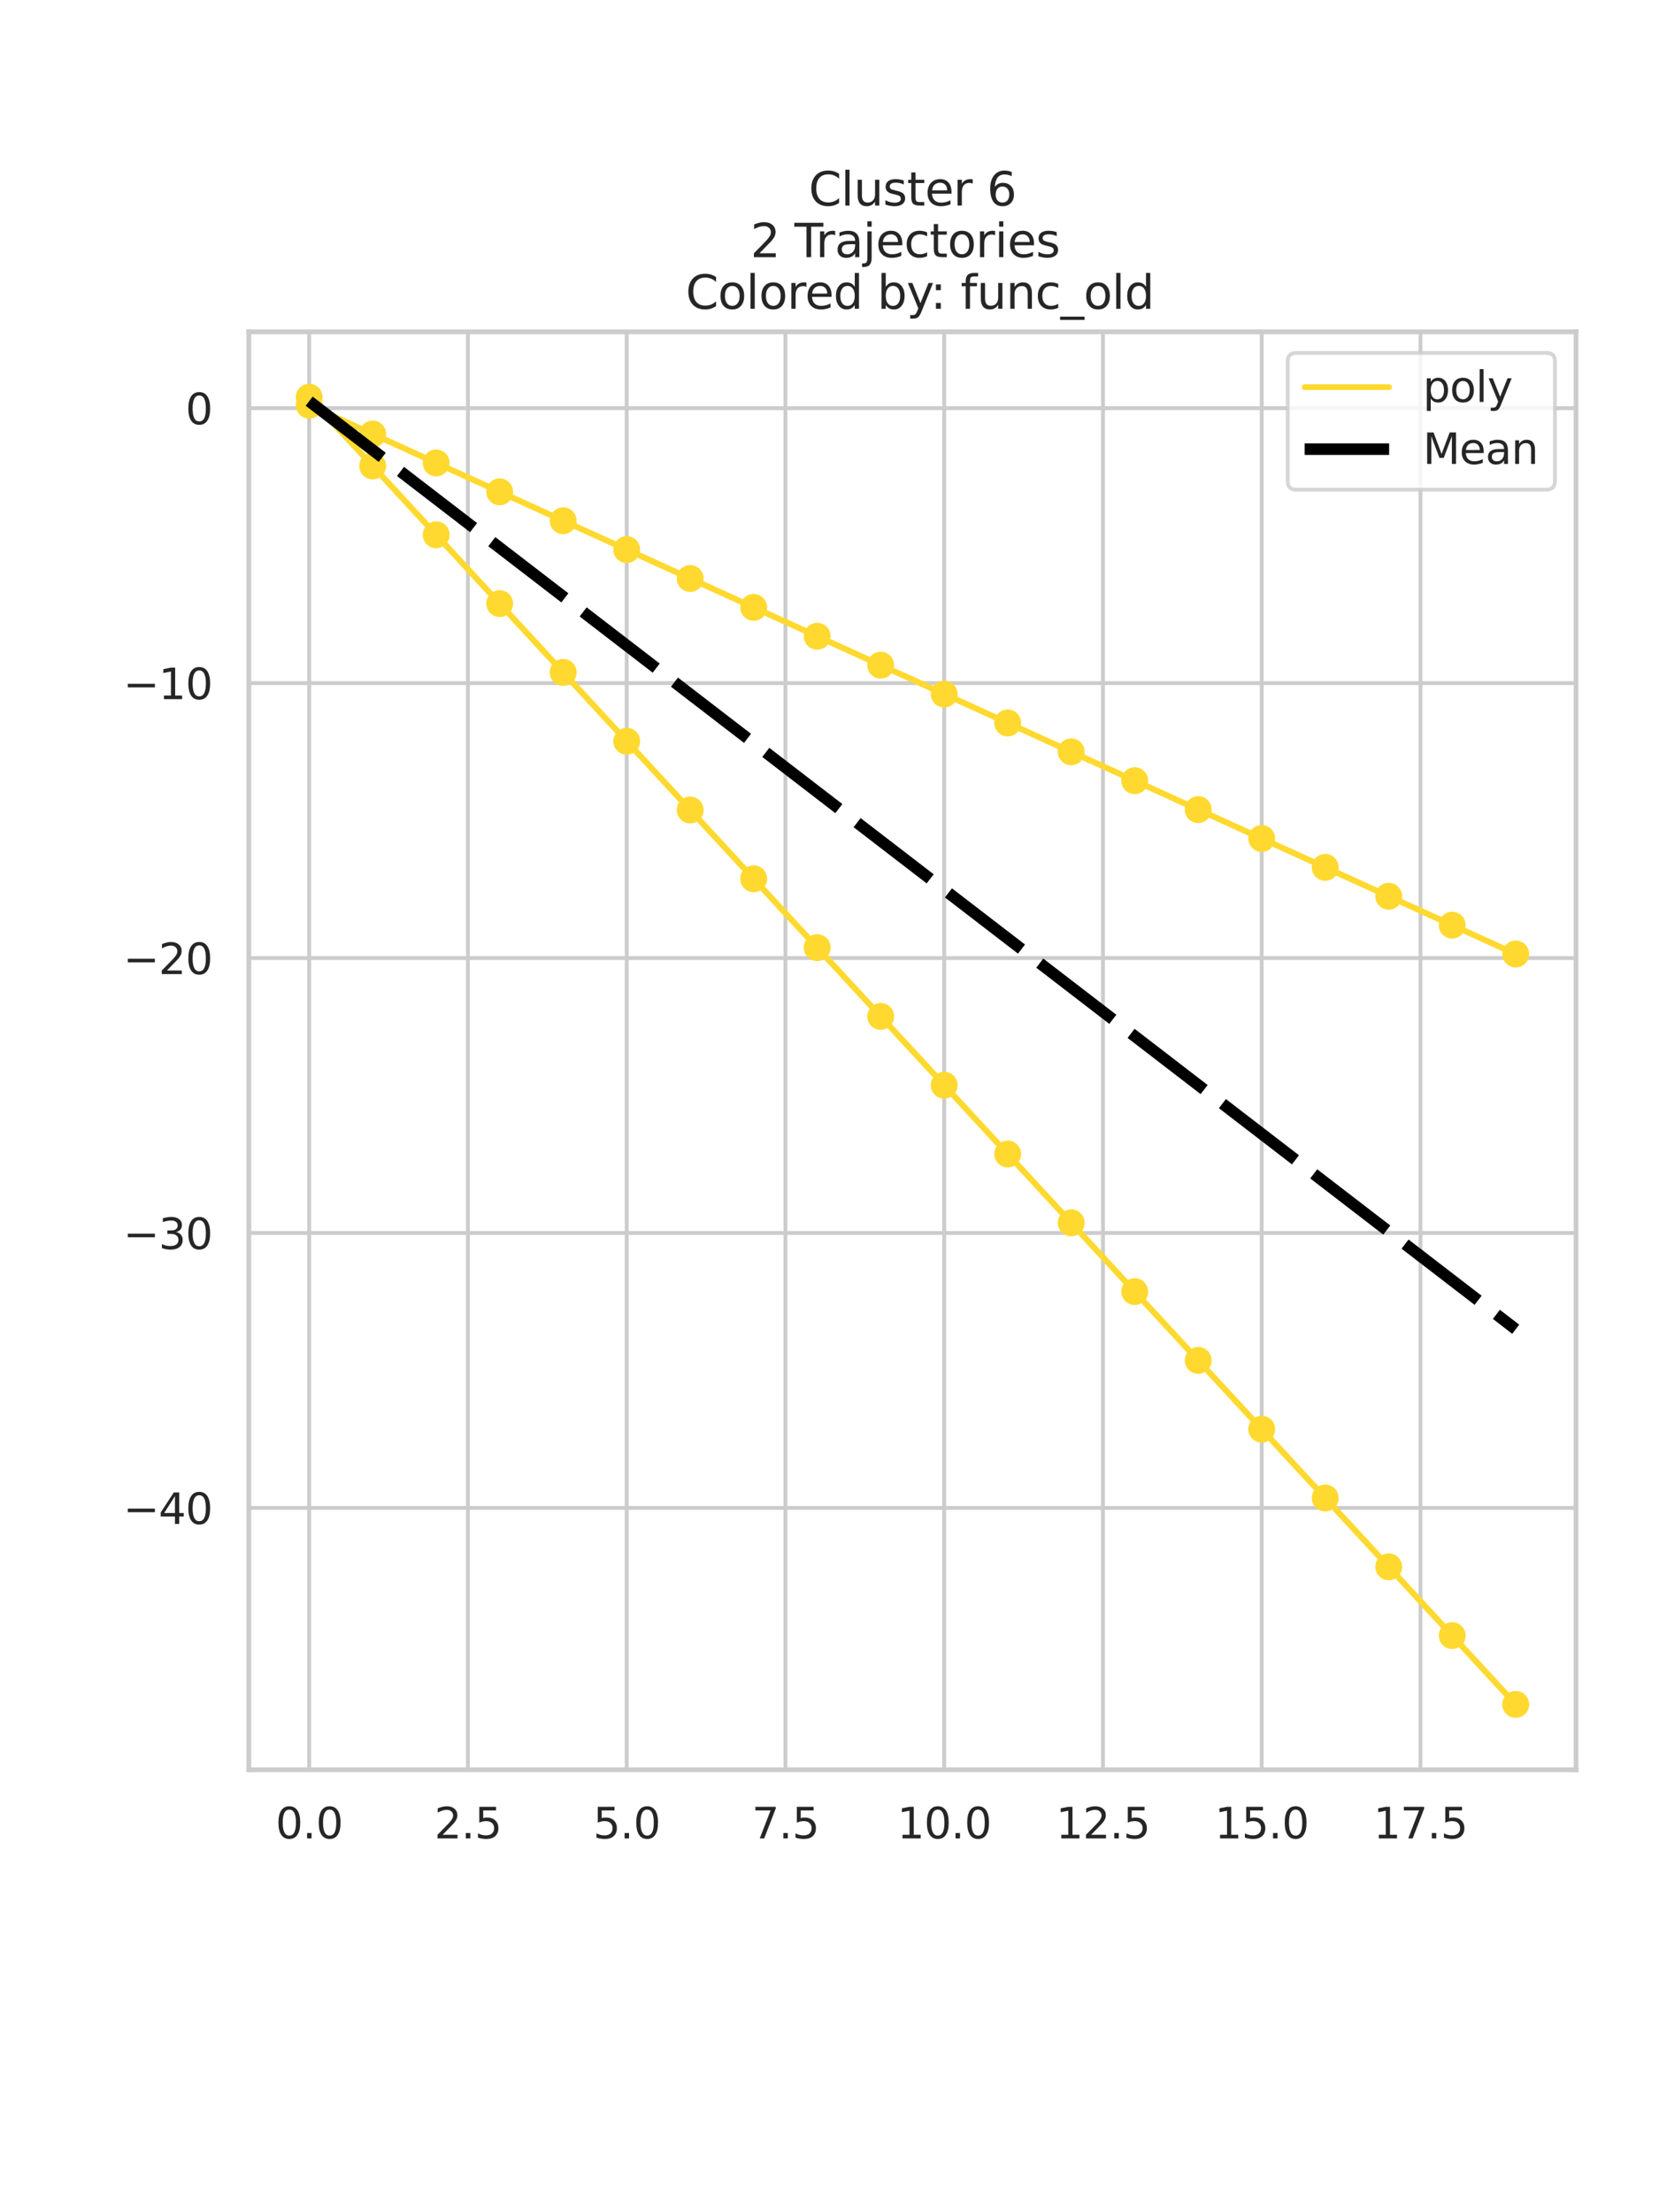 <?xml version="1.0" encoding="utf-8" standalone="no"?>
<!DOCTYPE svg PUBLIC "-//W3C//DTD SVG 1.1//EN"
  "http://www.w3.org/Graphics/SVG/1.1/DTD/svg11.dtd">
<svg xmlns:xlink="http://www.w3.org/1999/xlink" width="432pt" height="576pt" viewBox="0 0 432 576" xmlns="http://www.w3.org/2000/svg" version="1.1">
 <defs>
  <style type="text/css">*{stroke-linejoin: round; stroke-linecap: butt}</style>
 </defs>
 <g id="figure_1">
  <g id="patch_1">
   <path d="M 0 576 
L 432 576 
L 432 0 
L 0 0 
z
" style="fill: #ffffff"/>
  </g>
  <g id="axes_1">
   <g id="patch_2">
    <path d="M 64.8 460.8 
L 410.4 460.8 
L 410.4 86.4 
L 64.8 86.4 
z
" style="fill: #ffffff"/>
   </g>
   <g id="matplotlib.axis_1">
    <g id="xtick_1">
     <g id="line2d_1">
      <path d="M 80.509 460.8 
L 80.509 86.4 
" clip-path="url(#p2717be9bfa)" style="fill: none; stroke: #cccccc; stroke-linecap: round"/>
     </g>
     <g id="text_1">
      <!-- 0.0 -->
      <g style="fill: #262626" transform="translate(71.762 478.658) scale(0.11 -0.11)">
       <defs>
        <path id="DejaVuSans-30" d="M 2034 4250 
Q 1547 4250 1301 3770 
Q 1056 3291 1056 2328 
Q 1056 1369 1301 889 
Q 1547 409 2034 409 
Q 2525 409 2770 889 
Q 3016 1369 3016 2328 
Q 3016 3291 2770 3770 
Q 2525 4250 2034 4250 
z
M 2034 4750 
Q 2819 4750 3233 4129 
Q 3647 3509 3647 2328 
Q 3647 1150 3233 529 
Q 2819 -91 2034 -91 
Q 1250 -91 836 529 
Q 422 1150 422 2328 
Q 422 3509 836 4129 
Q 1250 4750 2034 4750 
z
" transform="scale(0.016)"/>
        <path id="DejaVuSans-2e" d="M 684 794 
L 1344 794 
L 1344 0 
L 684 0 
L 684 794 
z
" transform="scale(0.016)"/>
       </defs>
       <use xlink:href="#DejaVuSans-30"/>
       <use xlink:href="#DejaVuSans-2e" transform="translate(63.623 0)"/>
       <use xlink:href="#DejaVuSans-30" transform="translate(95.41 0)"/>
      </g>
     </g>
    </g>
    <g id="xtick_2">
     <g id="line2d_2">
      <path d="M 121.849 460.8 
L 121.849 86.4 
" clip-path="url(#p2717be9bfa)" style="fill: none; stroke: #cccccc; stroke-linecap: round"/>
     </g>
     <g id="text_2">
      <!-- 2.5 -->
      <g style="fill: #262626" transform="translate(113.102 478.658) scale(0.11 -0.11)">
       <defs>
        <path id="DejaVuSans-32" d="M 1228 531 
L 3431 531 
L 3431 0 
L 469 0 
L 469 531 
Q 828 903 1448 1529 
Q 2069 2156 2228 2338 
Q 2531 2678 2651 2914 
Q 2772 3150 2772 3378 
Q 2772 3750 2511 3984 
Q 2250 4219 1831 4219 
Q 1534 4219 1204 4116 
Q 875 4013 500 3803 
L 500 4441 
Q 881 4594 1212 4672 
Q 1544 4750 1819 4750 
Q 2544 4750 2975 4387 
Q 3406 4025 3406 3419 
Q 3406 3131 3298 2873 
Q 3191 2616 2906 2266 
Q 2828 2175 2409 1742 
Q 1991 1309 1228 531 
z
" transform="scale(0.016)"/>
        <path id="DejaVuSans-35" d="M 691 4666 
L 3169 4666 
L 3169 4134 
L 1269 4134 
L 1269 2991 
Q 1406 3038 1543 3061 
Q 1681 3084 1819 3084 
Q 2600 3084 3056 2656 
Q 3513 2228 3513 1497 
Q 3513 744 3044 326 
Q 2575 -91 1722 -91 
Q 1428 -91 1123 -41 
Q 819 9 494 109 
L 494 744 
Q 775 591 1075 516 
Q 1375 441 1709 441 
Q 2250 441 2565 725 
Q 2881 1009 2881 1497 
Q 2881 1984 2565 2268 
Q 2250 2553 1709 2553 
Q 1456 2553 1204 2497 
Q 953 2441 691 2322 
L 691 4666 
z
" transform="scale(0.016)"/>
       </defs>
       <use xlink:href="#DejaVuSans-32"/>
       <use xlink:href="#DejaVuSans-2e" transform="translate(63.623 0)"/>
       <use xlink:href="#DejaVuSans-35" transform="translate(95.41 0)"/>
      </g>
     </g>
    </g>
    <g id="xtick_3">
     <g id="line2d_3">
      <path d="M 163.189 460.8 
L 163.189 86.4 
" clip-path="url(#p2717be9bfa)" style="fill: none; stroke: #cccccc; stroke-linecap: round"/>
     </g>
     <g id="text_3">
      <!-- 5.0 -->
      <g style="fill: #262626" transform="translate(154.442 478.658) scale(0.11 -0.11)">
       <use xlink:href="#DejaVuSans-35"/>
       <use xlink:href="#DejaVuSans-2e" transform="translate(63.623 0)"/>
       <use xlink:href="#DejaVuSans-30" transform="translate(95.41 0)"/>
      </g>
     </g>
    </g>
    <g id="xtick_4">
     <g id="line2d_4">
      <path d="M 204.528 460.8 
L 204.528 86.4 
" clip-path="url(#p2717be9bfa)" style="fill: none; stroke: #cccccc; stroke-linecap: round"/>
     </g>
     <g id="text_4">
      <!-- 7.5 -->
      <g style="fill: #262626" transform="translate(195.782 478.658) scale(0.11 -0.11)">
       <defs>
        <path id="DejaVuSans-37" d="M 525 4666 
L 3525 4666 
L 3525 4397 
L 1831 0 
L 1172 0 
L 2766 4134 
L 525 4134 
L 525 4666 
z
" transform="scale(0.016)"/>
       </defs>
       <use xlink:href="#DejaVuSans-37"/>
       <use xlink:href="#DejaVuSans-2e" transform="translate(63.623 0)"/>
       <use xlink:href="#DejaVuSans-35" transform="translate(95.41 0)"/>
      </g>
     </g>
    </g>
    <g id="xtick_5">
     <g id="line2d_5">
      <path d="M 245.868 460.8 
L 245.868 86.4 
" clip-path="url(#p2717be9bfa)" style="fill: none; stroke: #cccccc; stroke-linecap: round"/>
     </g>
     <g id="text_5">
      <!-- 10.0 -->
      <g style="fill: #262626" transform="translate(233.622 478.658) scale(0.11 -0.11)">
       <defs>
        <path id="DejaVuSans-31" d="M 794 531 
L 1825 531 
L 1825 4091 
L 703 3866 
L 703 4441 
L 1819 4666 
L 2450 4666 
L 2450 531 
L 3481 531 
L 3481 0 
L 794 0 
L 794 531 
z
" transform="scale(0.016)"/>
       </defs>
       <use xlink:href="#DejaVuSans-31"/>
       <use xlink:href="#DejaVuSans-30" transform="translate(63.623 0)"/>
       <use xlink:href="#DejaVuSans-2e" transform="translate(127.246 0)"/>
       <use xlink:href="#DejaVuSans-30" transform="translate(159.033 0)"/>
      </g>
     </g>
    </g>
    <g id="xtick_6">
     <g id="line2d_6">
      <path d="M 287.208 460.8 
L 287.208 86.4 
" clip-path="url(#p2717be9bfa)" style="fill: none; stroke: #cccccc; stroke-linecap: round"/>
     </g>
     <g id="text_6">
      <!-- 12.5 -->
      <g style="fill: #262626" transform="translate(274.962 478.658) scale(0.11 -0.11)">
       <use xlink:href="#DejaVuSans-31"/>
       <use xlink:href="#DejaVuSans-32" transform="translate(63.623 0)"/>
       <use xlink:href="#DejaVuSans-2e" transform="translate(127.246 0)"/>
       <use xlink:href="#DejaVuSans-35" transform="translate(159.033 0)"/>
      </g>
     </g>
    </g>
    <g id="xtick_7">
     <g id="line2d_7">
      <path d="M 328.547 460.8 
L 328.547 86.4 
" clip-path="url(#p2717be9bfa)" style="fill: none; stroke: #cccccc; stroke-linecap: round"/>
     </g>
     <g id="text_7">
      <!-- 15.0 -->
      <g style="fill: #262626" transform="translate(316.301 478.658) scale(0.11 -0.11)">
       <use xlink:href="#DejaVuSans-31"/>
       <use xlink:href="#DejaVuSans-35" transform="translate(63.623 0)"/>
       <use xlink:href="#DejaVuSans-2e" transform="translate(127.246 0)"/>
       <use xlink:href="#DejaVuSans-30" transform="translate(159.033 0)"/>
      </g>
     </g>
    </g>
    <g id="xtick_8">
     <g id="line2d_8">
      <path d="M 369.887 460.8 
L 369.887 86.4 
" clip-path="url(#p2717be9bfa)" style="fill: none; stroke: #cccccc; stroke-linecap: round"/>
     </g>
     <g id="text_8">
      <!-- 17.5 -->
      <g style="fill: #262626" transform="translate(357.641 478.658) scale(0.11 -0.11)">
       <use xlink:href="#DejaVuSans-31"/>
       <use xlink:href="#DejaVuSans-37" transform="translate(63.623 0)"/>
       <use xlink:href="#DejaVuSans-2e" transform="translate(127.246 0)"/>
       <use xlink:href="#DejaVuSans-35" transform="translate(159.033 0)"/>
      </g>
     </g>
    </g>
   </g>
   <g id="matplotlib.axis_2">
    <g id="ytick_1">
     <g id="line2d_9">
      <path d="M 64.8 392.621 
L 410.4 392.621 
" clip-path="url(#p2717be9bfa)" style="fill: none; stroke: #cccccc; stroke-linecap: round"/>
     </g>
     <g id="text_9">
      <!-- −40 -->
      <g style="fill: #262626" transform="translate(32.085 396.8) scale(0.11 -0.11)">
       <defs>
        <path id="DejaVuSans-2212" d="M 678 2272 
L 4684 2272 
L 4684 1741 
L 678 1741 
L 678 2272 
z
" transform="scale(0.016)"/>
        <path id="DejaVuSans-34" d="M 2419 4116 
L 825 1625 
L 2419 1625 
L 2419 4116 
z
M 2253 4666 
L 3047 4666 
L 3047 1625 
L 3713 1625 
L 3713 1100 
L 3047 1100 
L 3047 0 
L 2419 0 
L 2419 1100 
L 313 1100 
L 313 1709 
L 2253 4666 
z
" transform="scale(0.016)"/>
       </defs>
       <use xlink:href="#DejaVuSans-2212"/>
       <use xlink:href="#DejaVuSans-34" transform="translate(83.789 0)"/>
       <use xlink:href="#DejaVuSans-30" transform="translate(147.412 0)"/>
      </g>
     </g>
    </g>
    <g id="ytick_2">
     <g id="line2d_10">
      <path d="M 64.8 321.034 
L 410.4 321.034 
" clip-path="url(#p2717be9bfa)" style="fill: none; stroke: #cccccc; stroke-linecap: round"/>
     </g>
     <g id="text_10">
      <!-- −30 -->
      <g style="fill: #262626" transform="translate(32.085 325.213) scale(0.11 -0.11)">
       <defs>
        <path id="DejaVuSans-33" d="M 2597 2516 
Q 3050 2419 3304 2112 
Q 3559 1806 3559 1356 
Q 3559 666 3084 287 
Q 2609 -91 1734 -91 
Q 1441 -91 1130 -33 
Q 819 25 488 141 
L 488 750 
Q 750 597 1062 519 
Q 1375 441 1716 441 
Q 2309 441 2620 675 
Q 2931 909 2931 1356 
Q 2931 1769 2642 2001 
Q 2353 2234 1838 2234 
L 1294 2234 
L 1294 2753 
L 1863 2753 
Q 2328 2753 2575 2939 
Q 2822 3125 2822 3475 
Q 2822 3834 2567 4026 
Q 2313 4219 1838 4219 
Q 1578 4219 1281 4162 
Q 984 4106 628 3988 
L 628 4550 
Q 988 4650 1302 4700 
Q 1616 4750 1894 4750 
Q 2613 4750 3031 4423 
Q 3450 4097 3450 3541 
Q 3450 3153 3228 2886 
Q 3006 2619 2597 2516 
z
" transform="scale(0.016)"/>
       </defs>
       <use xlink:href="#DejaVuSans-2212"/>
       <use xlink:href="#DejaVuSans-33" transform="translate(83.789 0)"/>
       <use xlink:href="#DejaVuSans-30" transform="translate(147.412 0)"/>
      </g>
     </g>
    </g>
    <g id="ytick_3">
     <g id="line2d_11">
      <path d="M 64.8 249.448 
L 410.4 249.448 
" clip-path="url(#p2717be9bfa)" style="fill: none; stroke: #cccccc; stroke-linecap: round"/>
     </g>
     <g id="text_11">
      <!-- −20 -->
      <g style="fill: #262626" transform="translate(32.085 253.627) scale(0.11 -0.11)">
       <use xlink:href="#DejaVuSans-2212"/>
       <use xlink:href="#DejaVuSans-32" transform="translate(83.789 0)"/>
       <use xlink:href="#DejaVuSans-30" transform="translate(147.412 0)"/>
      </g>
     </g>
    </g>
    <g id="ytick_4">
     <g id="line2d_12">
      <path d="M 64.8 177.861 
L 410.4 177.861 
" clip-path="url(#p2717be9bfa)" style="fill: none; stroke: #cccccc; stroke-linecap: round"/>
     </g>
     <g id="text_12">
      <!-- −10 -->
      <g style="fill: #262626" transform="translate(32.085 182.04) scale(0.11 -0.11)">
       <use xlink:href="#DejaVuSans-2212"/>
       <use xlink:href="#DejaVuSans-31" transform="translate(83.789 0)"/>
       <use xlink:href="#DejaVuSans-30" transform="translate(147.412 0)"/>
      </g>
     </g>
    </g>
    <g id="ytick_5">
     <g id="line2d_13">
      <path d="M 64.8 106.275 
L 410.4 106.275 
" clip-path="url(#p2717be9bfa)" style="fill: none; stroke: #cccccc; stroke-linecap: round"/>
     </g>
     <g id="text_13">
      <!-- 0 -->
      <g style="fill: #262626" transform="translate(48.301 110.454) scale(0.11 -0.11)">
       <use xlink:href="#DejaVuSans-30"/>
      </g>
     </g>
    </g>
   </g>
   <g id="line2d_14">
    <path d="M 80.509 103.418 
L 97.045 121.332 
L 113.581 139.246 
L 130.117 157.16 
L 146.653 175.074 
L 163.189 192.988 
L 179.724 210.901 
L 196.26 228.815 
L 212.796 246.729 
L 229.332 264.643 
L 245.868 282.557 
L 262.404 300.471 
L 278.94 318.385 
L 295.476 336.299 
L 312.011 354.212 
L 328.547 372.126 
L 345.083 390.04 
L 361.619 407.954 
L 378.155 425.868 
L 394.691 443.782 
" clip-path="url(#p2717be9bfa)" style="fill: none; stroke: #ffd92f; stroke-width: 1.5; stroke-linecap: round"/>
   </g>
   <g id="line2d_15">
    <path d="M 80.509 103.418 
L 97.045 121.332 
L 113.581 139.246 
L 130.117 157.16 
L 146.653 175.074 
L 163.189 192.988 
L 179.724 210.901 
L 196.26 228.815 
L 212.796 246.729 
L 229.332 264.643 
L 245.868 282.557 
L 262.404 300.471 
L 278.94 318.385 
L 295.476 336.299 
L 312.011 354.212 
L 328.547 372.126 
L 345.083 390.04 
L 361.619 407.954 
L 378.155 425.868 
L 394.691 443.782 
" clip-path="url(#p2717be9bfa)" style="fill: none; stroke: #ffd92f; stroke-width: 1.5; stroke-linecap: round"/>
    <defs>
     <path id="mf08e66d573" d="M 0 3 
C 0.796 3 1.559 2.684 2.121 2.121 
C 2.684 1.559 3 0.796 3 0 
C 3 -0.796 2.684 -1.559 2.121 -2.121 
C 1.559 -2.684 0.796 -3 0 -3 
C -0.796 -3 -1.559 -2.684 -2.121 -2.121 
C -2.684 -1.559 -3 -0.796 -3 0 
C -3 0.796 -2.684 1.559 -2.121 2.121 
C -1.559 2.684 -0.796 3 0 3 
z
" style="stroke: #ffd92f"/>
    </defs>
    <g clip-path="url(#p2717be9bfa)">
     <use xlink:href="#mf08e66d573" x="80.509" y="103.418" style="fill: #ffd92f; stroke: #ffd92f"/>
     <use xlink:href="#mf08e66d573" x="97.045" y="121.332" style="fill: #ffd92f; stroke: #ffd92f"/>
     <use xlink:href="#mf08e66d573" x="113.581" y="139.246" style="fill: #ffd92f; stroke: #ffd92f"/>
     <use xlink:href="#mf08e66d573" x="130.117" y="157.16" style="fill: #ffd92f; stroke: #ffd92f"/>
     <use xlink:href="#mf08e66d573" x="146.653" y="175.074" style="fill: #ffd92f; stroke: #ffd92f"/>
     <use xlink:href="#mf08e66d573" x="163.189" y="192.988" style="fill: #ffd92f; stroke: #ffd92f"/>
     <use xlink:href="#mf08e66d573" x="179.724" y="210.901" style="fill: #ffd92f; stroke: #ffd92f"/>
     <use xlink:href="#mf08e66d573" x="196.26" y="228.815" style="fill: #ffd92f; stroke: #ffd92f"/>
     <use xlink:href="#mf08e66d573" x="212.796" y="246.729" style="fill: #ffd92f; stroke: #ffd92f"/>
     <use xlink:href="#mf08e66d573" x="229.332" y="264.643" style="fill: #ffd92f; stroke: #ffd92f"/>
     <use xlink:href="#mf08e66d573" x="245.868" y="282.557" style="fill: #ffd92f; stroke: #ffd92f"/>
     <use xlink:href="#mf08e66d573" x="262.404" y="300.471" style="fill: #ffd92f; stroke: #ffd92f"/>
     <use xlink:href="#mf08e66d573" x="278.94" y="318.385" style="fill: #ffd92f; stroke: #ffd92f"/>
     <use xlink:href="#mf08e66d573" x="295.476" y="336.299" style="fill: #ffd92f; stroke: #ffd92f"/>
     <use xlink:href="#mf08e66d573" x="312.011" y="354.212" style="fill: #ffd92f; stroke: #ffd92f"/>
     <use xlink:href="#mf08e66d573" x="328.547" y="372.126" style="fill: #ffd92f; stroke: #ffd92f"/>
     <use xlink:href="#mf08e66d573" x="345.083" y="390.04" style="fill: #ffd92f; stroke: #ffd92f"/>
     <use xlink:href="#mf08e66d573" x="361.619" y="407.954" style="fill: #ffd92f; stroke: #ffd92f"/>
     <use xlink:href="#mf08e66d573" x="378.155" y="425.868" style="fill: #ffd92f; stroke: #ffd92f"/>
     <use xlink:href="#mf08e66d573" x="394.691" y="443.782" style="fill: #ffd92f; stroke: #ffd92f"/>
    </g>
   </g>
   <g id="line2d_16">
    <path d="M 80.509 105.496 
L 97.045 113.017 
L 113.581 120.539 
L 130.117 128.061 
L 146.653 135.582 
L 163.189 143.104 
L 179.724 150.625 
L 196.26 158.147 
L 212.796 165.668 
L 229.332 173.19 
L 245.868 180.711 
L 262.404 188.233 
L 278.94 195.754 
L 295.476 203.276 
L 312.011 210.798 
L 328.547 218.319 
L 345.083 225.841 
L 361.619 233.362 
L 378.155 240.884 
L 394.691 248.405 
" clip-path="url(#p2717be9bfa)" style="fill: none; stroke: #ffd92f; stroke-width: 1.5; stroke-linecap: round"/>
   </g>
   <g id="line2d_17">
    <path d="M 80.509 105.496 
L 97.045 113.017 
L 113.581 120.539 
L 130.117 128.061 
L 146.653 135.582 
L 163.189 143.104 
L 179.724 150.625 
L 196.26 158.147 
L 212.796 165.668 
L 229.332 173.19 
L 245.868 180.711 
L 262.404 188.233 
L 278.94 195.754 
L 295.476 203.276 
L 312.011 210.798 
L 328.547 218.319 
L 345.083 225.841 
L 361.619 233.362 
L 378.155 240.884 
L 394.691 248.405 
" clip-path="url(#p2717be9bfa)" style="fill: none; stroke: #ffd92f; stroke-width: 1.5; stroke-linecap: round"/>
    <g clip-path="url(#p2717be9bfa)">
     <use xlink:href="#mf08e66d573" x="80.509" y="105.496" style="fill: #ffd92f; stroke: #ffd92f"/>
     <use xlink:href="#mf08e66d573" x="97.045" y="113.017" style="fill: #ffd92f; stroke: #ffd92f"/>
     <use xlink:href="#mf08e66d573" x="113.581" y="120.539" style="fill: #ffd92f; stroke: #ffd92f"/>
     <use xlink:href="#mf08e66d573" x="130.117" y="128.061" style="fill: #ffd92f; stroke: #ffd92f"/>
     <use xlink:href="#mf08e66d573" x="146.653" y="135.582" style="fill: #ffd92f; stroke: #ffd92f"/>
     <use xlink:href="#mf08e66d573" x="163.189" y="143.104" style="fill: #ffd92f; stroke: #ffd92f"/>
     <use xlink:href="#mf08e66d573" x="179.724" y="150.625" style="fill: #ffd92f; stroke: #ffd92f"/>
     <use xlink:href="#mf08e66d573" x="196.26" y="158.147" style="fill: #ffd92f; stroke: #ffd92f"/>
     <use xlink:href="#mf08e66d573" x="212.796" y="165.668" style="fill: #ffd92f; stroke: #ffd92f"/>
     <use xlink:href="#mf08e66d573" x="229.332" y="173.19" style="fill: #ffd92f; stroke: #ffd92f"/>
     <use xlink:href="#mf08e66d573" x="245.868" y="180.711" style="fill: #ffd92f; stroke: #ffd92f"/>
     <use xlink:href="#mf08e66d573" x="262.404" y="188.233" style="fill: #ffd92f; stroke: #ffd92f"/>
     <use xlink:href="#mf08e66d573" x="278.94" y="195.754" style="fill: #ffd92f; stroke: #ffd92f"/>
     <use xlink:href="#mf08e66d573" x="295.476" y="203.276" style="fill: #ffd92f; stroke: #ffd92f"/>
     <use xlink:href="#mf08e66d573" x="312.011" y="210.798" style="fill: #ffd92f; stroke: #ffd92f"/>
     <use xlink:href="#mf08e66d573" x="328.547" y="218.319" style="fill: #ffd92f; stroke: #ffd92f"/>
     <use xlink:href="#mf08e66d573" x="345.083" y="225.841" style="fill: #ffd92f; stroke: #ffd92f"/>
     <use xlink:href="#mf08e66d573" x="361.619" y="233.362" style="fill: #ffd92f; stroke: #ffd92f"/>
     <use xlink:href="#mf08e66d573" x="378.155" y="240.884" style="fill: #ffd92f; stroke: #ffd92f"/>
     <use xlink:href="#mf08e66d573" x="394.691" y="248.405" style="fill: #ffd92f; stroke: #ffd92f"/>
    </g>
   </g>
   <g id="line2d_18">
    <path d="M 80.509 104.457 
L 97.045 117.175 
L 113.581 129.892 
L 130.117 142.61 
L 146.653 155.328 
L 163.189 168.046 
L 179.724 180.763 
L 196.26 193.481 
L 212.796 206.199 
L 229.332 218.916 
L 245.868 231.634 
L 262.404 244.352 
L 278.94 257.07 
L 295.476 269.787 
L 312.011 282.505 
L 328.547 295.223 
L 345.083 307.94 
L 361.619 320.658 
L 378.155 333.376 
L 394.691 346.094 
" clip-path="url(#p2717be9bfa)" style="fill: none; stroke-dasharray: 24,6; stroke-dashoffset: 0; stroke: #000000; stroke-width: 3"/>
   </g>
   <g id="patch_3">
    <path d="M 64.8 460.8 
L 64.8 86.4 
" style="fill: none; stroke: #cccccc; stroke-width: 1.25; stroke-linejoin: miter; stroke-linecap: square"/>
   </g>
   <g id="patch_4">
    <path d="M 410.4 460.8 
L 410.4 86.4 
" style="fill: none; stroke: #cccccc; stroke-width: 1.25; stroke-linejoin: miter; stroke-linecap: square"/>
   </g>
   <g id="patch_5">
    <path d="M 64.8 460.8 
L 410.4 460.8 
" style="fill: none; stroke: #cccccc; stroke-width: 1.25; stroke-linejoin: miter; stroke-linecap: square"/>
   </g>
   <g id="patch_6">
    <path d="M 64.8 86.4 
L 410.4 86.4 
" style="fill: none; stroke: #cccccc; stroke-width: 1.25; stroke-linejoin: miter; stroke-linecap: square"/>
   </g>
   <g id="text_14">
    <!-- Cluster 6 -->
    <g style="fill: #262626" transform="translate(210.58 53.525) scale(0.12 -0.12)">
     <defs>
      <path id="DejaVuSans-43" d="M 4122 4306 
L 4122 3641 
Q 3803 3938 3442 4084 
Q 3081 4231 2675 4231 
Q 1875 4231 1450 3742 
Q 1025 3253 1025 2328 
Q 1025 1406 1450 917 
Q 1875 428 2675 428 
Q 3081 428 3442 575 
Q 3803 722 4122 1019 
L 4122 359 
Q 3791 134 3420 21 
Q 3050 -91 2638 -91 
Q 1578 -91 968 557 
Q 359 1206 359 2328 
Q 359 3453 968 4101 
Q 1578 4750 2638 4750 
Q 3056 4750 3426 4639 
Q 3797 4528 4122 4306 
z
" transform="scale(0.016)"/>
      <path id="DejaVuSans-6c" d="M 603 4863 
L 1178 4863 
L 1178 0 
L 603 0 
L 603 4863 
z
" transform="scale(0.016)"/>
      <path id="DejaVuSans-75" d="M 544 1381 
L 544 3500 
L 1119 3500 
L 1119 1403 
Q 1119 906 1312 657 
Q 1506 409 1894 409 
Q 2359 409 2629 706 
Q 2900 1003 2900 1516 
L 2900 3500 
L 3475 3500 
L 3475 0 
L 2900 0 
L 2900 538 
Q 2691 219 2414 64 
Q 2138 -91 1772 -91 
Q 1169 -91 856 284 
Q 544 659 544 1381 
z
M 1991 3584 
L 1991 3584 
z
" transform="scale(0.016)"/>
      <path id="DejaVuSans-73" d="M 2834 3397 
L 2834 2853 
Q 2591 2978 2328 3040 
Q 2066 3103 1784 3103 
Q 1356 3103 1142 2972 
Q 928 2841 928 2578 
Q 928 2378 1081 2264 
Q 1234 2150 1697 2047 
L 1894 2003 
Q 2506 1872 2764 1633 
Q 3022 1394 3022 966 
Q 3022 478 2636 193 
Q 2250 -91 1575 -91 
Q 1294 -91 989 -36 
Q 684 19 347 128 
L 347 722 
Q 666 556 975 473 
Q 1284 391 1588 391 
Q 1994 391 2212 530 
Q 2431 669 2431 922 
Q 2431 1156 2273 1281 
Q 2116 1406 1581 1522 
L 1381 1569 
Q 847 1681 609 1914 
Q 372 2147 372 2553 
Q 372 3047 722 3315 
Q 1072 3584 1716 3584 
Q 2034 3584 2315 3537 
Q 2597 3491 2834 3397 
z
" transform="scale(0.016)"/>
      <path id="DejaVuSans-74" d="M 1172 4494 
L 1172 3500 
L 2356 3500 
L 2356 3053 
L 1172 3053 
L 1172 1153 
Q 1172 725 1289 603 
Q 1406 481 1766 481 
L 2356 481 
L 2356 0 
L 1766 0 
Q 1100 0 847 248 
Q 594 497 594 1153 
L 594 3053 
L 172 3053 
L 172 3500 
L 594 3500 
L 594 4494 
L 1172 4494 
z
" transform="scale(0.016)"/>
      <path id="DejaVuSans-65" d="M 3597 1894 
L 3597 1613 
L 953 1613 
Q 991 1019 1311 708 
Q 1631 397 2203 397 
Q 2534 397 2845 478 
Q 3156 559 3463 722 
L 3463 178 
Q 3153 47 2828 -22 
Q 2503 -91 2169 -91 
Q 1331 -91 842 396 
Q 353 884 353 1716 
Q 353 2575 817 3079 
Q 1281 3584 2069 3584 
Q 2775 3584 3186 3129 
Q 3597 2675 3597 1894 
z
M 3022 2063 
Q 3016 2534 2758 2815 
Q 2500 3097 2075 3097 
Q 1594 3097 1305 2825 
Q 1016 2553 972 2059 
L 3022 2063 
z
" transform="scale(0.016)"/>
      <path id="DejaVuSans-72" d="M 2631 2963 
Q 2534 3019 2420 3045 
Q 2306 3072 2169 3072 
Q 1681 3072 1420 2755 
Q 1159 2438 1159 1844 
L 1159 0 
L 581 0 
L 581 3500 
L 1159 3500 
L 1159 2956 
Q 1341 3275 1631 3429 
Q 1922 3584 2338 3584 
Q 2397 3584 2469 3576 
Q 2541 3569 2628 3553 
L 2631 2963 
z
" transform="scale(0.016)"/>
      <path id="DejaVuSans-20" transform="scale(0.016)"/>
      <path id="DejaVuSans-36" d="M 2113 2584 
Q 1688 2584 1439 2293 
Q 1191 2003 1191 1497 
Q 1191 994 1439 701 
Q 1688 409 2113 409 
Q 2538 409 2786 701 
Q 3034 994 3034 1497 
Q 3034 2003 2786 2293 
Q 2538 2584 2113 2584 
z
M 3366 4563 
L 3366 3988 
Q 3128 4100 2886 4159 
Q 2644 4219 2406 4219 
Q 1781 4219 1451 3797 
Q 1122 3375 1075 2522 
Q 1259 2794 1537 2939 
Q 1816 3084 2150 3084 
Q 2853 3084 3261 2657 
Q 3669 2231 3669 1497 
Q 3669 778 3244 343 
Q 2819 -91 2113 -91 
Q 1303 -91 875 529 
Q 447 1150 447 2328 
Q 447 3434 972 4092 
Q 1497 4750 2381 4750 
Q 2619 4750 2861 4703 
Q 3103 4656 3366 4563 
z
" transform="scale(0.016)"/>
     </defs>
     <use xlink:href="#DejaVuSans-43"/>
     <use xlink:href="#DejaVuSans-6c" transform="translate(69.824 0)"/>
     <use xlink:href="#DejaVuSans-75" transform="translate(97.607 0)"/>
     <use xlink:href="#DejaVuSans-73" transform="translate(160.986 0)"/>
     <use xlink:href="#DejaVuSans-74" transform="translate(213.086 0)"/>
     <use xlink:href="#DejaVuSans-65" transform="translate(252.295 0)"/>
     <use xlink:href="#DejaVuSans-72" transform="translate(313.818 0)"/>
     <use xlink:href="#DejaVuSans-20" transform="translate(354.932 0)"/>
     <use xlink:href="#DejaVuSans-36" transform="translate(386.719 0)"/>
    </g>
    <!-- 2 Trajectories  -->
    <g style="fill: #262626" transform="translate(195.413 66.963) scale(0.12 -0.12)">
     <defs>
      <path id="DejaVuSans-54" d="M -19 4666 
L 3928 4666 
L 3928 4134 
L 2272 4134 
L 2272 0 
L 1638 0 
L 1638 4134 
L -19 4134 
L -19 4666 
z
" transform="scale(0.016)"/>
      <path id="DejaVuSans-61" d="M 2194 1759 
Q 1497 1759 1228 1600 
Q 959 1441 959 1056 
Q 959 750 1161 570 
Q 1363 391 1709 391 
Q 2188 391 2477 730 
Q 2766 1069 2766 1631 
L 2766 1759 
L 2194 1759 
z
M 3341 1997 
L 3341 0 
L 2766 0 
L 2766 531 
Q 2569 213 2275 61 
Q 1981 -91 1556 -91 
Q 1019 -91 701 211 
Q 384 513 384 1019 
Q 384 1609 779 1909 
Q 1175 2209 1959 2209 
L 2766 2209 
L 2766 2266 
Q 2766 2663 2505 2880 
Q 2244 3097 1772 3097 
Q 1472 3097 1187 3025 
Q 903 2953 641 2809 
L 641 3341 
Q 956 3463 1253 3523 
Q 1550 3584 1831 3584 
Q 2591 3584 2966 3190 
Q 3341 2797 3341 1997 
z
" transform="scale(0.016)"/>
      <path id="DejaVuSans-6a" d="M 603 3500 
L 1178 3500 
L 1178 -63 
Q 1178 -731 923 -1031 
Q 669 -1331 103 -1331 
L -116 -1331 
L -116 -844 
L 38 -844 
Q 366 -844 484 -692 
Q 603 -541 603 -63 
L 603 3500 
z
M 603 4863 
L 1178 4863 
L 1178 4134 
L 603 4134 
L 603 4863 
z
" transform="scale(0.016)"/>
      <path id="DejaVuSans-63" d="M 3122 3366 
L 3122 2828 
Q 2878 2963 2633 3030 
Q 2388 3097 2138 3097 
Q 1578 3097 1268 2742 
Q 959 2388 959 1747 
Q 959 1106 1268 751 
Q 1578 397 2138 397 
Q 2388 397 2633 464 
Q 2878 531 3122 666 
L 3122 134 
Q 2881 22 2623 -34 
Q 2366 -91 2075 -91 
Q 1284 -91 818 406 
Q 353 903 353 1747 
Q 353 2603 823 3093 
Q 1294 3584 2113 3584 
Q 2378 3584 2631 3529 
Q 2884 3475 3122 3366 
z
" transform="scale(0.016)"/>
      <path id="DejaVuSans-6f" d="M 1959 3097 
Q 1497 3097 1228 2736 
Q 959 2375 959 1747 
Q 959 1119 1226 758 
Q 1494 397 1959 397 
Q 2419 397 2687 759 
Q 2956 1122 2956 1747 
Q 2956 2369 2687 2733 
Q 2419 3097 1959 3097 
z
M 1959 3584 
Q 2709 3584 3137 3096 
Q 3566 2609 3566 1747 
Q 3566 888 3137 398 
Q 2709 -91 1959 -91 
Q 1206 -91 779 398 
Q 353 888 353 1747 
Q 353 2609 779 3096 
Q 1206 3584 1959 3584 
z
" transform="scale(0.016)"/>
      <path id="DejaVuSans-69" d="M 603 3500 
L 1178 3500 
L 1178 0 
L 603 0 
L 603 3500 
z
M 603 4863 
L 1178 4863 
L 1178 4134 
L 603 4134 
L 603 4863 
z
" transform="scale(0.016)"/>
     </defs>
     <use xlink:href="#DejaVuSans-32"/>
     <use xlink:href="#DejaVuSans-20" transform="translate(63.623 0)"/>
     <use xlink:href="#DejaVuSans-54" transform="translate(95.41 0)"/>
     <use xlink:href="#DejaVuSans-72" transform="translate(141.744 0)"/>
     <use xlink:href="#DejaVuSans-61" transform="translate(182.857 0)"/>
     <use xlink:href="#DejaVuSans-6a" transform="translate(244.137 0)"/>
     <use xlink:href="#DejaVuSans-65" transform="translate(271.92 0)"/>
     <use xlink:href="#DejaVuSans-63" transform="translate(333.443 0)"/>
     <use xlink:href="#DejaVuSans-74" transform="translate(388.424 0)"/>
     <use xlink:href="#DejaVuSans-6f" transform="translate(427.633 0)"/>
     <use xlink:href="#DejaVuSans-72" transform="translate(488.814 0)"/>
     <use xlink:href="#DejaVuSans-69" transform="translate(529.928 0)"/>
     <use xlink:href="#DejaVuSans-65" transform="translate(557.711 0)"/>
     <use xlink:href="#DejaVuSans-73" transform="translate(619.234 0)"/>
     <use xlink:href="#DejaVuSans-20" transform="translate(671.334 0)"/>
    </g>
    <!--  Colored by: func_old -->
    <g style="fill: #262626" transform="translate(174.738 80.4) scale(0.12 -0.12)">
     <defs>
      <path id="DejaVuSans-64" d="M 2906 2969 
L 2906 4863 
L 3481 4863 
L 3481 0 
L 2906 0 
L 2906 525 
Q 2725 213 2448 61 
Q 2172 -91 1784 -91 
Q 1150 -91 751 415 
Q 353 922 353 1747 
Q 353 2572 751 3078 
Q 1150 3584 1784 3584 
Q 2172 3584 2448 3432 
Q 2725 3281 2906 2969 
z
M 947 1747 
Q 947 1113 1208 752 
Q 1469 391 1925 391 
Q 2381 391 2643 752 
Q 2906 1113 2906 1747 
Q 2906 2381 2643 2742 
Q 2381 3103 1925 3103 
Q 1469 3103 1208 2742 
Q 947 2381 947 1747 
z
" transform="scale(0.016)"/>
      <path id="DejaVuSans-62" d="M 3116 1747 
Q 3116 2381 2855 2742 
Q 2594 3103 2138 3103 
Q 1681 3103 1420 2742 
Q 1159 2381 1159 1747 
Q 1159 1113 1420 752 
Q 1681 391 2138 391 
Q 2594 391 2855 752 
Q 3116 1113 3116 1747 
z
M 1159 2969 
Q 1341 3281 1617 3432 
Q 1894 3584 2278 3584 
Q 2916 3584 3314 3078 
Q 3713 2572 3713 1747 
Q 3713 922 3314 415 
Q 2916 -91 2278 -91 
Q 1894 -91 1617 61 
Q 1341 213 1159 525 
L 1159 0 
L 581 0 
L 581 4863 
L 1159 4863 
L 1159 2969 
z
" transform="scale(0.016)"/>
      <path id="DejaVuSans-79" d="M 2059 -325 
Q 1816 -950 1584 -1140 
Q 1353 -1331 966 -1331 
L 506 -1331 
L 506 -850 
L 844 -850 
Q 1081 -850 1212 -737 
Q 1344 -625 1503 -206 
L 1606 56 
L 191 3500 
L 800 3500 
L 1894 763 
L 2988 3500 
L 3597 3500 
L 2059 -325 
z
" transform="scale(0.016)"/>
      <path id="DejaVuSans-3a" d="M 750 794 
L 1409 794 
L 1409 0 
L 750 0 
L 750 794 
z
M 750 3309 
L 1409 3309 
L 1409 2516 
L 750 2516 
L 750 3309 
z
" transform="scale(0.016)"/>
      <path id="DejaVuSans-66" d="M 2375 4863 
L 2375 4384 
L 1825 4384 
Q 1516 4384 1395 4259 
Q 1275 4134 1275 3809 
L 1275 3500 
L 2222 3500 
L 2222 3053 
L 1275 3053 
L 1275 0 
L 697 0 
L 697 3053 
L 147 3053 
L 147 3500 
L 697 3500 
L 697 3744 
Q 697 4328 969 4595 
Q 1241 4863 1831 4863 
L 2375 4863 
z
" transform="scale(0.016)"/>
      <path id="DejaVuSans-6e" d="M 3513 2113 
L 3513 0 
L 2938 0 
L 2938 2094 
Q 2938 2591 2744 2837 
Q 2550 3084 2163 3084 
Q 1697 3084 1428 2787 
Q 1159 2491 1159 1978 
L 1159 0 
L 581 0 
L 581 3500 
L 1159 3500 
L 1159 2956 
Q 1366 3272 1645 3428 
Q 1925 3584 2291 3584 
Q 2894 3584 3203 3211 
Q 3513 2838 3513 2113 
z
" transform="scale(0.016)"/>
      <path id="DejaVuSans-5f" d="M 3263 -1063 
L 3263 -1509 
L -63 -1509 
L -63 -1063 
L 3263 -1063 
z
" transform="scale(0.016)"/>
     </defs>
     <use xlink:href="#DejaVuSans-20"/>
     <use xlink:href="#DejaVuSans-43" transform="translate(31.787 0)"/>
     <use xlink:href="#DejaVuSans-6f" transform="translate(101.611 0)"/>
     <use xlink:href="#DejaVuSans-6c" transform="translate(162.793 0)"/>
     <use xlink:href="#DejaVuSans-6f" transform="translate(190.576 0)"/>
     <use xlink:href="#DejaVuSans-72" transform="translate(251.758 0)"/>
     <use xlink:href="#DejaVuSans-65" transform="translate(290.621 0)"/>
     <use xlink:href="#DejaVuSans-64" transform="translate(352.145 0)"/>
     <use xlink:href="#DejaVuSans-20" transform="translate(415.621 0)"/>
     <use xlink:href="#DejaVuSans-62" transform="translate(447.408 0)"/>
     <use xlink:href="#DejaVuSans-79" transform="translate(510.885 0)"/>
     <use xlink:href="#DejaVuSans-3a" transform="translate(562.814 0)"/>
     <use xlink:href="#DejaVuSans-20" transform="translate(596.506 0)"/>
     <use xlink:href="#DejaVuSans-66" transform="translate(628.293 0)"/>
     <use xlink:href="#DejaVuSans-75" transform="translate(663.498 0)"/>
     <use xlink:href="#DejaVuSans-6e" transform="translate(726.877 0)"/>
     <use xlink:href="#DejaVuSans-63" transform="translate(790.256 0)"/>
     <use xlink:href="#DejaVuSans-5f" transform="translate(845.236 0)"/>
     <use xlink:href="#DejaVuSans-6f" transform="translate(895.236 0)"/>
     <use xlink:href="#DejaVuSans-6c" transform="translate(956.418 0)"/>
     <use xlink:href="#DejaVuSans-64" transform="translate(984.201 0)"/>
    </g>
   </g>
   <g id="legend_1">
    <g id="patch_7">
     <path d="M 337.528 127.492 
L 402.7 127.492 
Q 404.9 127.492 404.9 125.292 
L 404.9 94.1 
Q 404.9 91.9 402.7 91.9 
L 337.528 91.9 
Q 335.328 91.9 335.328 94.1 
L 335.328 125.292 
Q 335.328 127.492 337.528 127.492 
z
" style="fill: #ffffff; opacity: 0.8; stroke: #cccccc; stroke-linejoin: miter"/>
    </g>
    <g id="line2d_19">
     <path d="M 339.728 100.808 
L 350.728 100.808 
L 361.728 100.808 
" style="fill: none; stroke: #ffd92f; stroke-width: 1.5; stroke-linecap: round"/>
    </g>
    <g id="text_15">
     <!-- poly -->
     <g style="fill: #262626" transform="translate(370.528 104.658) scale(0.11 -0.11)">
      <defs>
       <path id="DejaVuSans-70" d="M 1159 525 
L 1159 -1331 
L 581 -1331 
L 581 3500 
L 1159 3500 
L 1159 2969 
Q 1341 3281 1617 3432 
Q 1894 3584 2278 3584 
Q 2916 3584 3314 3078 
Q 3713 2572 3713 1747 
Q 3713 922 3314 415 
Q 2916 -91 2278 -91 
Q 1894 -91 1617 61 
Q 1341 213 1159 525 
z
M 3116 1747 
Q 3116 2381 2855 2742 
Q 2594 3103 2138 3103 
Q 1681 3103 1420 2742 
Q 1159 2381 1159 1747 
Q 1159 1113 1420 752 
Q 1681 391 2138 391 
Q 2594 391 2855 752 
Q 3116 1113 3116 1747 
z
" transform="scale(0.016)"/>
      </defs>
      <use xlink:href="#DejaVuSans-70"/>
      <use xlink:href="#DejaVuSans-6f" transform="translate(63.477 0)"/>
      <use xlink:href="#DejaVuSans-6c" transform="translate(124.658 0)"/>
      <use xlink:href="#DejaVuSans-79" transform="translate(152.441 0)"/>
     </g>
    </g>
    <g id="line2d_20">
     <path d="M 339.728 116.954 
L 350.728 116.954 
L 361.728 116.954 
" style="fill: none; stroke-dasharray: 24,6; stroke-dashoffset: 0; stroke: #000000; stroke-width: 3"/>
    </g>
    <g id="text_16">
     <!-- Mean -->
     <g style="fill: #262626" transform="translate(370.528 120.804) scale(0.11 -0.11)">
      <defs>
       <path id="DejaVuSans-4d" d="M 628 4666 
L 1569 4666 
L 2759 1491 
L 3956 4666 
L 4897 4666 
L 4897 0 
L 4281 0 
L 4281 4097 
L 3078 897 
L 2444 897 
L 1241 4097 
L 1241 0 
L 628 0 
L 628 4666 
z
" transform="scale(0.016)"/>
      </defs>
      <use xlink:href="#DejaVuSans-4d"/>
      <use xlink:href="#DejaVuSans-65" transform="translate(86.279 0)"/>
      <use xlink:href="#DejaVuSans-61" transform="translate(147.803 0)"/>
      <use xlink:href="#DejaVuSans-6e" transform="translate(209.082 0)"/>
     </g>
    </g>
   </g>
  </g>
 </g>
 <defs>
  <clipPath id="p2717be9bfa">
   <rect x="64.8" y="86.4" width="345.6" height="374.4"/>
  </clipPath>
 </defs>
</svg>
